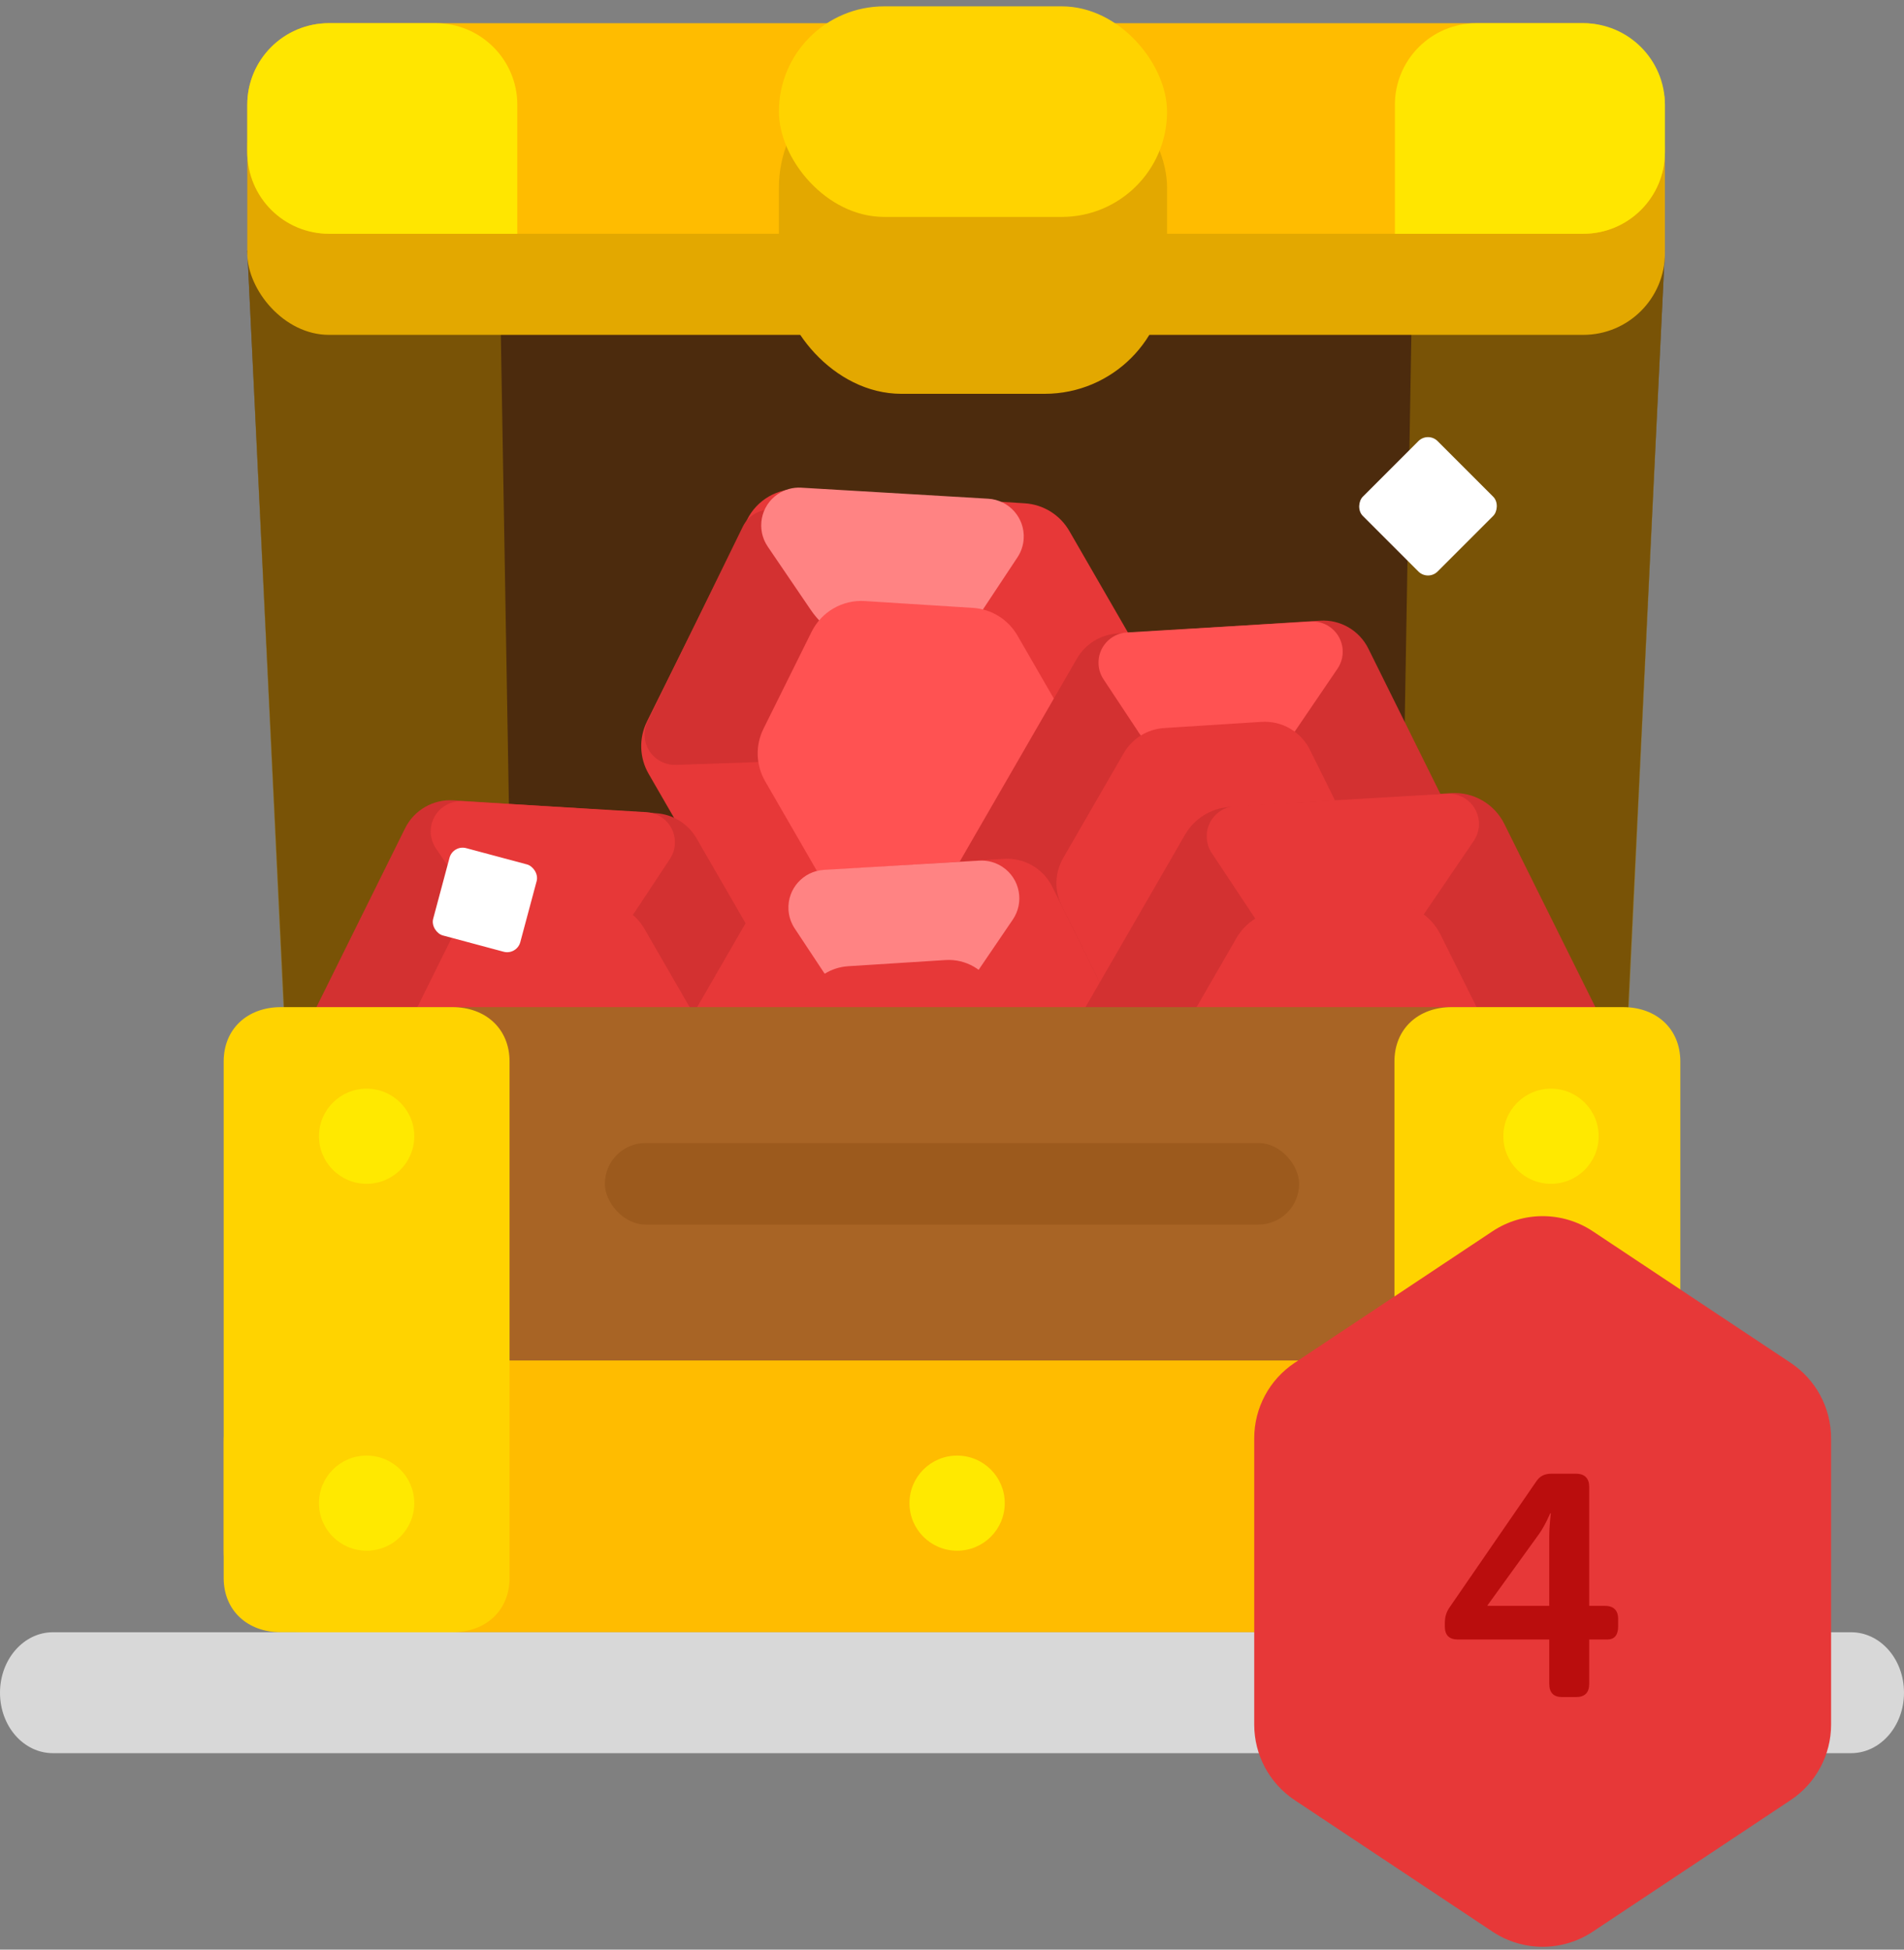 <?xml version="1.0" encoding="UTF-8"?><svg width="126px" height="129px" viewBox="0 0 126 129" version="1.1" xmlns="http://www.w3.org/2000/svg" xmlns:xlink="http://www.w3.org/1999/xlink"><rect x="0" y="0" width="126" height="129" fill="#808080" stroke="none"/><title>open copy</title><desc>Created with Sketch.</desc><defs><rect id="path-1" x="0" y="-3.901" width="25.687" height="13.933" rx="6.967"/><path d="M15.135,0 C17.331,3.44402378e-15 18.919,1.425 18.919,3.597 L18.919,37.765 C18.919,39.939 17.33,41.361 15.135,41.361 L3.784,41.361 C1.588,41.361 0,39.936 0,37.765 L0,3.597 C1.68033755e-14,1.422 1.589,0 3.784,0 L15.135,0 Z" id="path-3"/><path d="M15.135,0 C17.331,3.44402378e-15 18.919,1.425 18.919,3.597 L18.919,37.765 C18.919,39.939 17.33,41.361 15.135,41.361 L3.784,41.361 C1.588,41.361 0,39.936 0,37.765 L0,3.597 C1.68033755e-14,1.422 1.589,0 3.784,0 L15.135,0 Z" id="path-5"/><path d="M0,84 C0,81.791 1.57,80 3.501,80 L122.499,80 C124.432,80 126,81.775 126,84 C126,86.209 124.43,88 122.499,88 L3.501,88 C1.568,88 0,86.225 0,84 L0,84 Z" id="path-7"/></defs><g id="Page-2" stroke="none" stroke-width="1" fill="none" fill-rule="evenodd"><g id="Modal---Streak-wager-reward-Copy-4" transform="translate(-117, -219)"><g id="open-copy" transform="translate(117, 220)"><g id="Group-22" transform="translate(13, 0)"><g id="open-chest" transform="translate(0.774, 0.23)"><polygon id="Rectangle-60" fill="#4C2B0D" points="2.591 15.353 96.404 15.353 93.053 84.462 5.941 84.462"/><polygon id="Rectangle-60" fill="#9E7500" opacity="0.552" points="79.721 15.353 96.404 15.353 93.107 84.462 78.535 84.462"/><polyline id="Rectangle-60" fill="#9E7500" opacity="0.552" points="19.274 15.353 2.591 15.353 5.888 84.462 20.46 84.462"/><g id="Group-40" transform="translate(0, 22.479)"><g id="Group-45" transform="translate(46.873, 26.901) scale(-1, 1) rotate(-330) translate(-46.873, -26.901) translate(30.373, 5.901)"><path d="M18.104,1.351 L30.505,9.595 L30.505,9.595 C31.529,10.275 32.144,11.423 32.144,12.652 L32.144,30.084 L32.144,30.084 C32.144,31.313 31.529,32.461 30.505,33.141 L18.104,41.385 L18.104,41.385 C16.873,42.203 15.271,42.203 14.04,41.385 L1.639,33.141 L1.639,33.141 C0.615,32.461 -3.39170524e-13,31.313 -3.41504602e-13,30.084 L-3.5315823e-13,12.652 L-3.54383189e-13,12.652 C-3.55079611e-13,11.423 0.615,10.275 1.639,9.595 L14.04,1.351 L14.04,1.351 C15.271,0.533 16.873,0.533 18.104,1.351 Z" id="Polygon-1" fill="#E73838"/><path d="M31.202,35.548 L31.478,31.814 L31.478,31.814 C31.607,30.074 30.301,28.56 28.562,28.431 C27.866,28.38 27.174,28.56 26.591,28.944 L18.703,34.14 L18.703,34.14 C17.122,35.182 16.685,37.309 17.727,38.89 C18.059,39.395 18.52,39.803 19.061,40.073 L21.478,41.277 L21.478,41.277 C23.277,42.173 25.421,42.026 27.081,40.893 L28.796,39.723 L28.796,39.723 C30.192,38.77 31.077,37.233 31.202,35.548 Z" id="Path-3" fill="#1C8EF6" transform="translate(23.635, 34.285) scale(-1, -1) translate(-23.635, -34.285)"/><path d="M30.886,9.876 L31.382,3.412 L31.382,3.412 C31.466,2.31 30.642,1.349 29.54,1.265 C29.091,1.23 28.644,1.348 28.27,1.6 L16.37,9.614 L16.37,9.614 C15.454,10.231 15.212,11.474 15.829,12.39 C16.011,12.662 16.258,12.884 16.547,13.038 L21.105,15.467 L21.105,15.467 C22.927,16.438 25.138,16.317 26.844,15.153 L28.481,14.035 L28.481,14.035 C29.872,13.086 30.757,11.555 30.886,9.876 Z" id="Path-3" fill="#D33131" transform="translate(23.418, 8.478) scale(-1, 1) translate(-23.418, -8.478)"/><path d="M17.427,8.642 L17.801,3.574 L17.801,3.574 C17.903,2.197 16.87,0.999 15.493,0.897 C14.942,0.856 14.394,0.999 13.933,1.302 L3.581,8.122 L3.581,8.122 C2.428,8.882 2.109,10.432 2.869,11.585 C3.111,11.954 3.447,12.251 3.842,12.448 L7.702,14.371 L7.702,14.371 C9.502,15.267 11.645,15.121 13.306,13.987 L15.021,12.817 L15.021,12.817 C16.416,11.864 17.302,10.328 17.427,8.642 Z" id="Path-3" fill="#FF8383"/><path d="M18.104,9.902 L24.074,13.87 L24.074,13.87 C25.097,14.551 25.712,15.698 25.712,16.927 L25.712,25.808 L25.712,25.808 C25.712,27.038 25.097,28.185 24.074,28.866 L18.104,32.834 L18.104,32.834 C16.873,33.652 15.271,33.652 14.04,32.834 L8.071,28.866 L8.071,28.866 C7.047,28.185 6.432,27.038 6.432,25.808 L6.432,16.927 L6.432,16.927 C6.432,15.698 7.047,14.551 8.071,13.87 L14.04,9.902 L14.04,9.902 C15.271,9.084 16.873,9.084 18.104,9.902 Z" id="Polygon-1" fill="#FF5252"/></g><g id="Group-45" transform="translate(23.355, 46.232) scale(-1, 1) rotate(-330) translate(-23.355, -46.232) translate(8.355, 26.732)"><g id="Group-2" transform="translate(0, 0)"><path d="M16.371,1.23 L27.556,8.671 L27.556,8.671 C28.486,9.29 29.045,10.333 29.045,11.45 L29.045,27.196 L29.045,27.196 C29.045,28.313 28.486,29.356 27.556,29.975 L16.371,37.416 L16.371,37.416 C15.251,38.161 13.794,38.161 12.674,37.416 L1.489,29.975 L1.489,29.975 C0.559,29.356 2.72262407e-14,28.313 2.70894418e-14,27.196 L2.53487438e-14,11.45 L2.57571742e-14,11.45 C2.51243064e-14,10.333 0.559,9.29 1.489,8.671 L12.674,1.23 L12.674,1.23 C13.794,0.485 15.251,0.485 16.371,1.23 Z" id="Polygon-1" fill="#D33131"/><path d="M28.176,32.127 L28.424,28.762 L28.424,28.762 C28.541,27.19 27.36,25.821 25.788,25.705 C25.159,25.658 24.533,25.821 24.006,26.168 L16.881,30.866 L16.881,30.866 C15.451,31.809 15.056,33.732 15.999,35.162 C16.3,35.618 16.715,35.987 17.204,36.231 L19.37,37.311 L19.37,37.311 C21.007,38.126 22.957,37.993 24.467,36.961 L25.99,35.921 L25.99,35.921 C27.258,35.055 28.063,33.659 28.176,32.127 Z" id="Path-3" fill="#1C8EF6" transform="translate(21.347, 31.001) scale(-1, -1) translate(-21.347, -31.001)"/></g><path d="M14.892,8.503 L15.269,3.404 L15.269,3.404 C15.35,2.303 14.523,1.344 13.422,1.262 C12.981,1.23 12.542,1.344 12.174,1.587 L2.002,8.294 L2.002,8.294 C1.08,8.902 0.825,10.142 1.433,11.064 C1.627,11.359 1.895,11.596 2.21,11.753 L6.087,13.686 L6.087,13.686 C7.724,14.502 9.674,14.368 11.184,13.337 L12.706,12.297 L12.706,12.297 C13.974,11.431 14.779,10.034 14.892,8.503 Z" id="Path-3" fill="#E73838"/><path d="M16.539,8.53 L21.913,12.105 L21.913,12.105 C22.843,12.724 23.402,13.767 23.402,14.884 L23.402,22.898 L23.402,22.898 C23.402,24.015 22.843,25.058 21.913,25.677 L16.539,29.251 L16.539,29.251 C15.42,29.996 13.962,29.996 12.842,29.251 L7.469,25.677 L7.469,25.677 C6.539,25.058 5.98,24.015 5.98,22.898 L5.98,14.884 L5.98,14.884 C5.98,13.767 6.539,12.724 7.469,12.105 L12.842,8.53 L12.842,8.53 C13.962,7.785 15.42,7.785 16.539,8.53 Z" id="Polygon-1" fill="#E73838"/><rect id="Rectangle-69-Copy" fill="#FFFFFF" transform="translate(14.166, 7.978) rotate(-315) translate(-14.166, -7.978)" x="11.176" y="4.993" width="5.98" height="5.969" rx="0.9"/></g><g id="Group-45" transform="translate(66.456, 34.342) rotate(-330) translate(-66.456, -34.342) translate(51.456, 14.842)"><g id="Group-2" transform="translate(0, -0)"><path d="M16.371,1.23 L27.556,8.671 L27.556,8.671 C28.486,9.29 29.045,10.333 29.045,11.45 L29.045,27.196 L29.045,27.196 C29.045,28.313 28.486,29.356 27.556,29.975 L16.371,37.416 L16.371,37.416 C15.251,38.161 13.794,38.161 12.674,37.416 L1.489,29.975 L1.489,29.975 C0.559,29.356 2.81144191e-14,28.313 2.79776202e-14,27.196 L2.00196733e-14,11.45 L2.13162821e-14,11.45 C2.01873455e-14,10.333 0.559,9.29 1.489,8.671 L12.674,1.23 L12.674,1.23 C13.794,0.485 15.251,0.485 16.371,1.23 Z" id="Polygon-1" fill="#D33131"/><path d="M28.176,32.127 L28.424,28.762 L28.424,28.762 C28.541,27.19 27.36,25.821 25.788,25.705 C25.159,25.658 24.533,25.821 24.006,26.168 L16.881,30.866 L16.881,30.866 C15.451,31.809 15.056,33.732 15.999,35.162 C16.3,35.618 16.715,35.987 17.204,36.231 L19.37,37.311 L19.37,37.311 C21.007,38.126 22.957,37.993 24.467,36.961 L25.99,35.921 L25.99,35.921 C27.258,35.055 28.063,33.659 28.176,32.127 Z" id="Path-3" fill="#1C8EF6" transform="translate(21.347, 31.001) scale(-1, -1) translate(-21.347, -31.001)"/></g><path d="M14.892,8.503 L15.269,3.404 L15.269,3.404 C15.35,2.303 14.523,1.344 13.422,1.262 C12.981,1.23 12.542,1.344 12.174,1.587 L2.002,8.294 L2.002,8.294 C1.08,8.902 0.825,10.142 1.433,11.064 C1.627,11.359 1.895,11.596 2.21,11.753 L6.087,13.686 L6.087,13.686 C7.724,14.502 9.674,14.368 11.184,13.337 L12.706,12.297 L12.706,12.297 C13.974,11.431 14.779,10.034 14.892,8.503 Z" id="Path-3" fill="#FF5252"/><path d="M16.371,8.963 L21.745,12.537 L21.745,12.537 C22.675,13.156 23.234,14.199 23.234,15.316 L23.234,23.33 L23.234,23.33 C23.234,24.447 22.675,25.49 21.745,26.109 L16.371,29.684 L16.371,29.684 C15.251,30.429 13.794,30.429 12.674,29.684 L7.301,26.109 L7.301,26.109 C6.371,25.49 5.812,24.447 5.812,23.33 L5.812,15.316 L5.812,15.316 C5.812,14.199 6.371,13.156 7.301,12.537 L12.674,8.963 L12.674,8.963 C13.794,8.218 15.251,8.218 16.371,8.963 Z" id="Polygon-1" fill="#E73838"/></g><g id="Group-45" transform="translate(45.54, 50.102) rotate(-330) translate(-45.54, -50.102) translate(30.54, 30.602)"><g id="Group-2" transform="translate(0, -0)"><path d="M16.371,1.23 L27.556,8.671 L27.556,8.671 C28.486,9.29 29.045,10.333 29.045,11.45 L29.045,27.196 L29.045,27.196 C29.045,28.313 28.486,29.356 27.556,29.975 L16.371,37.416 L16.371,37.416 C15.251,38.161 13.794,38.161 12.674,37.416 L1.489,29.975 L1.489,29.975 C0.559,29.356 3.71803943e-14,28.313 3.95239397e-14,27.196 L3.06778143e-14,11.45 L3.06421555e-14,11.45 C3.00092877e-14,10.333 0.559,9.29 1.489,8.671 L12.674,1.23 L12.674,1.23 C13.794,0.485 15.251,0.485 16.371,1.23 Z" id="Polygon-1" fill="#E73838"/><path d="M28.176,32.127 L28.424,28.762 L28.424,28.762 C28.541,27.19 27.36,25.821 25.788,25.705 C25.159,25.658 24.533,25.821 24.006,26.168 L16.881,30.866 L16.881,30.866 C15.451,31.809 15.056,33.732 15.999,35.162 C16.3,35.618 16.715,35.987 17.204,36.231 L19.37,37.311 L19.37,37.311 C21.007,38.126 22.957,37.993 24.467,36.961 L25.99,35.921 L25.99,35.921 C27.258,35.055 28.063,33.659 28.176,32.127 Z" id="Path-3" fill="#1C8EF6" transform="translate(21.347, 31.001) scale(-1, -1) translate(-21.347, -31.001)"/></g><path d="M14.892,8.503 L15.194,4.418 L15.194,4.418 C15.296,3.041 14.262,1.842 12.885,1.741 C12.334,1.7 11.786,1.843 11.325,2.147 L2.726,7.816 L2.726,7.816 C1.574,8.576 1.255,10.127 2.015,11.279 C2.258,11.647 2.593,11.944 2.987,12.141 L6.087,13.686 L6.087,13.686 C7.724,14.502 9.674,14.368 11.184,13.337 L12.706,12.297 L12.706,12.297 C13.974,11.431 14.779,10.034 14.892,8.503 Z" id="Path-3" fill="#FF8383"/><path d="M16.371,8.963 L21.745,12.537 L21.745,12.537 C22.675,13.156 23.234,14.199 23.234,15.316 L23.234,23.33 L23.234,23.33 C23.234,24.447 22.675,25.49 21.745,26.109 L16.371,29.684 L16.371,29.684 C15.251,30.429 13.794,30.429 12.674,29.684 L7.301,26.109 L7.301,26.109 C6.371,25.49 5.812,24.447 5.812,23.33 L5.812,15.316 L5.812,15.316 C5.812,14.199 6.371,13.156 7.301,12.537 L12.674,8.963 L12.674,8.963 C13.794,8.218 15.251,8.218 16.371,8.963 Z" id="Polygon-1" fill="#E73838"/></g><path d="M76.163,27.137 L88.398,35.257 L88.398,35.257 C89.423,35.937 90.039,37.086 90.039,38.316 L90.039,55.489 L90.039,55.489 C90.039,56.719 89.423,57.868 88.398,58.548 L76.163,66.667 L76.163,66.667 C74.933,67.484 73.333,67.484 72.103,66.667 L59.869,58.548 L59.869,58.548 C58.844,57.868 58.227,56.719 58.227,55.489 L58.227,38.316 L58.227,38.316 C58.227,37.086 58.844,35.937 59.869,35.257 L72.103,27.137 L72.103,27.137 C73.333,26.321 74.933,26.321 76.163,27.137 Z" id="Polygon-1" fill="#D33131" transform="translate(74.133, 46.902) rotate(-330) translate(-74.133, -46.902)"/><path d="M81.702,62.899 L81.973,59.243 L81.973,59.243 C82.1,57.524 80.809,56.026 79.089,55.899 C78.403,55.848 77.718,56.025 77.143,56.404 L69.331,61.542 L69.331,61.542 C67.769,62.57 67.335,64.67 68.363,66.232 C68.692,66.733 69.148,67.137 69.684,67.404 L72.05,68.58 L72.05,68.58 C73.847,69.474 75.987,69.328 77.646,68.197 L79.293,67.075 L79.293,67.075 C80.69,66.123 81.577,64.586 81.702,62.899 Z" id="Path-3" fill="#1C8EF6" transform="translate(74.224, 61.689) scale(-1, -1) rotate(330) translate(-74.224, -61.689)"/><path d="M82.014,33.272 L82.453,27.342 L82.453,27.342 C82.535,26.241 81.708,25.282 80.607,25.2 C80.167,25.168 79.728,25.281 79.36,25.524 L67.628,33.241 L67.628,33.241 C66.705,33.848 66.449,35.088 67.056,36.011 C67.25,36.306 67.519,36.545 67.836,36.702 L72.362,38.953 L72.362,38.953 C74.159,39.847 76.299,39.701 77.958,38.57 L79.605,37.448 L79.605,37.448 C81.002,36.496 81.889,34.959 82.014,33.272 Z" id="Path-3" fill="#E73838" transform="translate(74.536, 32.062) rotate(-330) translate(-74.536, -32.062)"/><path d="M76.163,35.586 L82.033,39.482 L82.033,39.482 C83.058,40.162 83.674,41.31 83.674,42.54 L83.674,51.265 L83.674,51.265 C83.674,52.495 83.058,53.643 82.033,54.323 L76.163,58.219 L76.163,58.219 C74.933,59.035 73.333,59.035 72.103,58.219 L66.234,54.323 L66.234,54.323 C65.209,53.643 64.593,52.495 64.593,51.265 L64.593,42.54 L64.593,42.54 C64.593,41.31 65.209,40.162 66.234,39.482 L72.103,35.586 L72.103,35.586 C73.333,34.77 74.933,34.77 76.163,35.586 Z" id="Polygon-1" fill="#E73838" transform="translate(74.133, 46.902) rotate(-330) translate(-74.133, -46.902)"/></g><rect id="Rectangle-56" fill="#E3A800" x="2.591" y="3.091" width="93.813" height="17.835" rx="5.4"/><rect id="Rectangle-56" fill="#FFBC00" x="2.591" y="0.305" width="93.813" height="13.933" rx="5.4"/><path d="M7.991,0.305 L15.06,0.305 L15.06,0.305 C18.042,0.305 20.46,2.722 20.46,5.705 L20.46,14.238 L7.991,14.238 L7.991,14.238 C5.009,14.238 2.591,11.82 2.591,8.838 L2.591,5.705 L2.591,5.705 C2.591,2.722 5.009,0.305 7.991,0.305 Z" id="Rectangle-64" fill="#FFE600"/><path d="M83.935,0.305 L91.004,0.305 L91.004,0.305 C93.986,0.305 96.404,2.722 96.404,5.705 L96.404,8.838 L96.404,8.838 C96.404,11.82 93.986,14.238 91.004,14.238 L78.535,14.238 L78.535,5.705 L78.535,5.705 C78.535,2.722 80.952,0.305 83.935,0.305 Z" id="Rectangle-64-Copy" fill="#FFE600"/><g id="Rectangle-68" transform="translate(37.771, 3.091)"><rect id="Mask" fill="#E3A800" x="0" y="0" width="25.687" height="21.736" rx="8.1"/><mask id="mask-2" fill="white"><use xlink:href="#path-1"/></mask><use id="Mask" fill="#FFD300" xlink:href="#path-1"/></g></g></g><g id="chest" transform="translate(14.802, 65.639)"><polygon id="Rectangle-59" fill="#A86425" points="9.91 0 87.387 0 87.387 31.471 9.91 31.471"/><path d="M5.4,23.378 L90.996,23.378 L90.996,23.378 C93.979,23.378 96.396,25.796 96.396,28.778 L96.396,35.961 L96.396,35.961 C96.396,38.944 93.979,41.361 90.996,41.361 L5.4,41.361 L5.4,41.361 C2.418,41.361 1.25340946e-15,38.944 8.8817842e-16,35.961 L0,28.778 L8.8817842e-16,28.778 C5.2294738e-16,25.796 2.418,23.378 5.4,23.378 Z" id="Rectangle-56-Copy" fill="#FFBC00"/><g id="Rectangle-68" transform="translate(77.477, 0)"><mask id="mask-4" fill="white"><use xlink:href="#path-3"/></mask><use id="Mask" fill="#FFD300" xlink:href="#path-3"/></g><g id="Rectangle-68"><mask id="mask-6" fill="white"><use xlink:href="#path-5"/></mask><use id="Mask" fill="#FFD300" xlink:href="#path-5"/></g><ellipse id="Oval-26" fill="#FFE900" cx="9.459" cy="32.819" rx="3.153" ry="3.147"/><ellipse id="Oval-26" fill="#FFE900" cx="48.536" cy="32.819" rx="3.153" ry="3.147"/><ellipse id="Oval-26" fill="#FFE900" cx="87.838" cy="32.819" rx="3.153" ry="3.147"/><ellipse id="Oval-26" fill="#FFE900" cx="9.459" cy="8.542" rx="3.153" ry="3.147"/><ellipse id="Oval-26" fill="#FFE900" cx="87.838" cy="8.542" rx="3.153" ry="3.147"/></g><g id="Oval" transform="translate(0, 27)"><rect id="Rectangle-5" fill="#9C5A1D" x="40.027" y="47.63" width="45.946" height="5.395" rx="2.697"/><mask id="mask-8" fill="white"><use xlink:href="#path-7"/></mask><use id="Clip-128-Copy" fill="#D8D8D8" xlink:href="#path-7"/><rect id="Rectangle-69-Copy-2" fill="#FFFFFF" transform="translate(94.5, 5.5) rotate(-315) translate(-94.5, -5.5)" x="91" y="2" width="7" height="7" rx="0.9"/><path d="M105.409,53.471 L118.496,62.171 L118.496,62.171 C120.169,63.283 121.175,65.158 121.175,67.167 L121.175,86.112 L121.175,86.112 C121.175,88.121 120.169,89.996 118.496,91.108 L105.409,99.808 L105.409,99.808 C103.397,101.146 100.778,101.146 98.766,99.808 L85.678,91.108 L85.678,91.108 C84.005,89.996 83,88.121 83,86.112 L83,67.167 L83,67.167 C83,65.158 84.005,63.283 85.678,62.171 L98.766,53.471 L98.766,53.471 C100.778,52.133 103.397,52.133 105.409,53.471 Z" id="Mask" fill="#E73838"/><path d="M96.467,80.479 C95.905,80.479 95.614,80.188 95.614,79.626 L95.614,79.418 C95.614,79.002 95.697,78.689 95.926,78.356 L101.629,70.072 C101.879,69.677 102.191,69.51 102.67,69.51 L104.293,69.51 C104.876,69.51 105.168,69.822 105.168,70.384 L105.168,78.252 L106.208,78.252 C106.77,78.252 107.082,78.544 107.082,79.106 L107.082,79.626 C107.082,80.188 106.833,80.479 106.375,80.479 L105.168,80.479 L105.168,83.414 C105.168,83.997 104.876,84.289 104.293,84.289 L103.377,84.289 C102.815,84.289 102.524,83.997 102.524,83.414 L102.524,80.479 L96.467,80.479 Z M98.444,78.252 L102.524,78.252 L102.524,73.673 C102.524,72.944 102.628,72.133 102.628,72.133 L102.586,72.133 C102.586,72.133 102.253,72.924 101.858,73.486 L98.444,78.211 L98.444,78.252 Z" id="4" fill="#BA0D0D"/></g></g></g></g></svg>